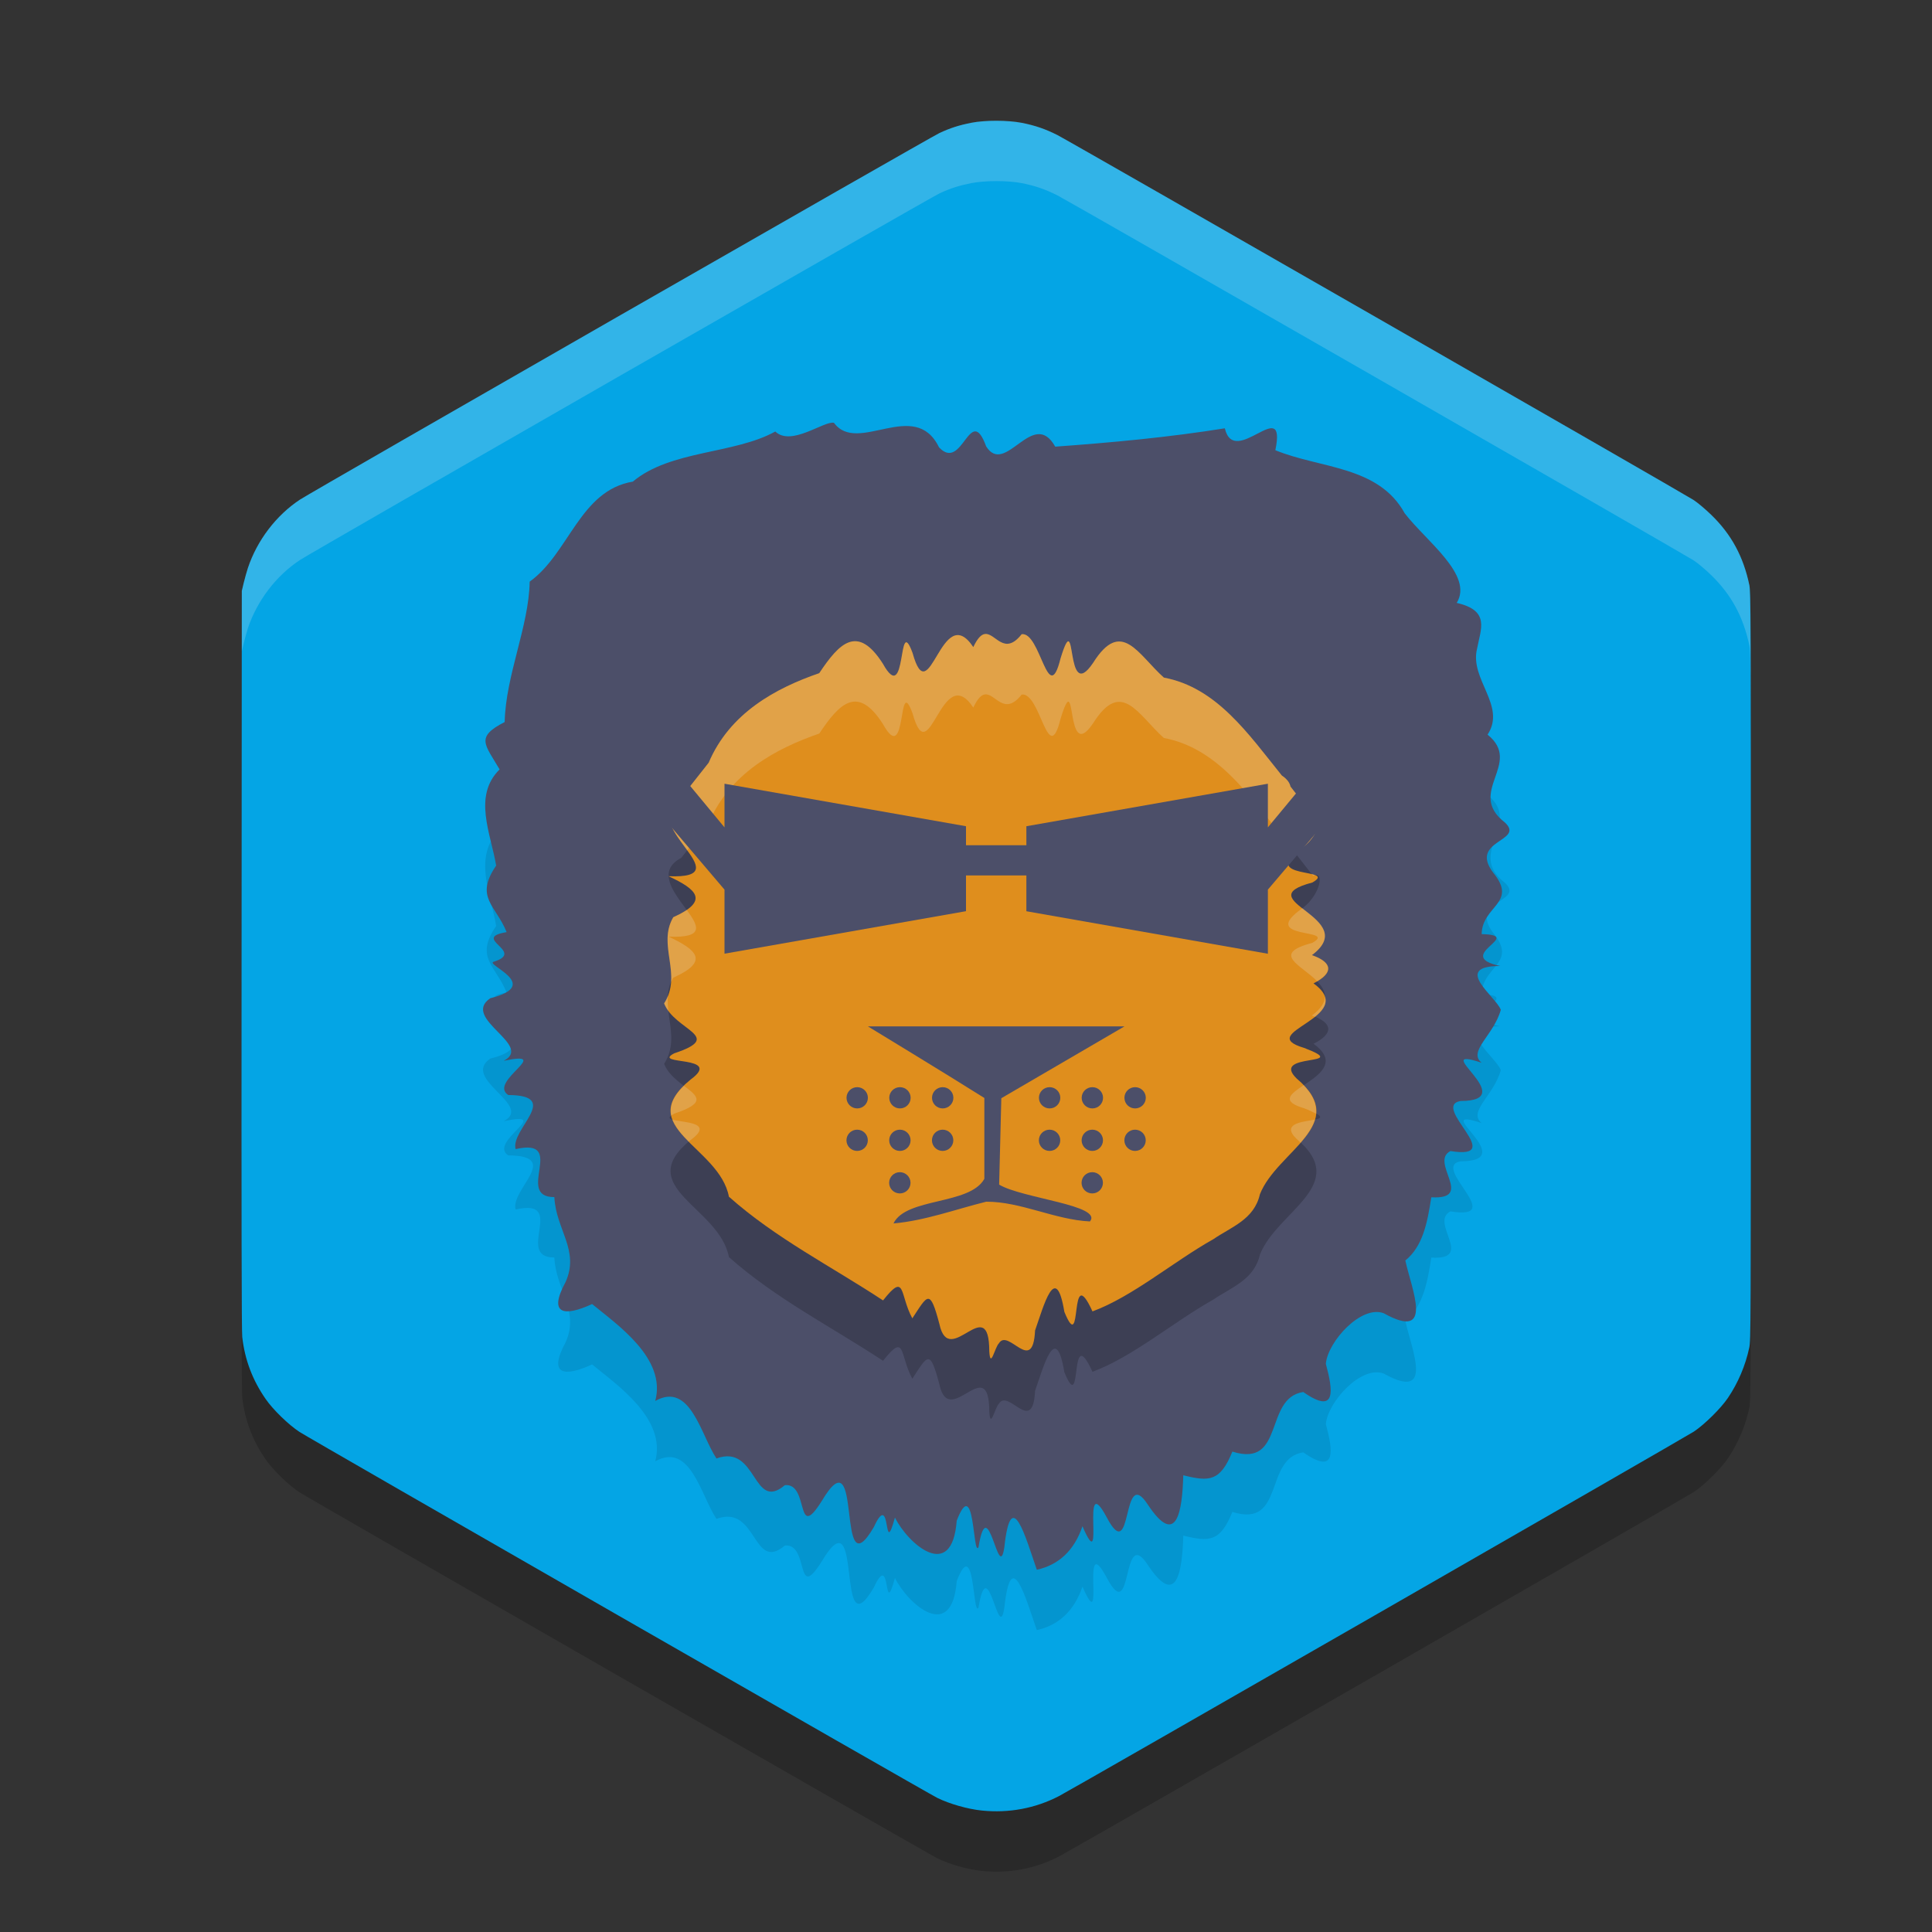 <svg xmlns="http://www.w3.org/2000/svg" width="32" height="32" version="1.1">
 <rect width="100%" height="100%" fill="#333333" stroke="none"/>
 <path style="opacity:0.2" d="M 16.26,30.988 C 16.027,30.964 15.726,30.878 15.525,30.779 15.362,30.699 5.127,24.826 4.962,24.718 4.78,24.599 4.523,24.35 4.4,24.172 4.182,23.858 4.056,23.524 4.012,23.146 4.001,23.053 3.998,21.21 4.001,16.901 l 0.004,-6.113 0.032,-0.134 c 0.017,-0.074 0.048,-0.184 0.069,-0.245 C 4.259,9.95 4.575,9.535 4.969,9.275 5.173,9.141 15.395,3.281 15.56,3.204 c 0.176,-0.082 0.323,-0.13 0.528,-0.17 0.226,-0.045 0.604,-0.044 0.833,8.19e-4 0.225,0.044 0.395,0.103 0.595,0.204 0.207,0.105 10.361,5.93 10.533,6.042 0.069,0.045 0.195,0.151 0.294,0.247 C 28.677,9.851 28.876,10.219 28.975,10.693 28.999,10.81 29,11.124 29,17.006 c 0,6.004 -7.64e-4,6.194 -0.027,6.316 -0.063,0.297 -0.186,0.585 -0.354,0.833 -0.116,0.172 -0.388,0.44 -0.562,0.556 -0.147,0.097 -10.292,5.921 -10.515,6.037 -0.396,0.205 -0.832,0.286 -1.282,0.24 z"/>
 <path style="fill:#04a5e5" d="M 16.26,29.988 C 16.027,29.964 15.726,29.878 15.525,29.779 15.362,29.699 5.127,23.826 4.962,23.718 4.78,23.599 4.523,23.35 4.4,23.172 4.182,22.858 4.056,22.524 4.012,22.146 4.001,22.053 3.998,20.21 4.001,15.901 l 0.004,-6.113 0.032,-0.134 C 4.055,9.58 4.086,9.47 4.106,9.409 4.259,8.95 4.575,8.535 4.969,8.275 5.173,8.141 15.395,2.281 15.56,2.204 c 0.176,-0.082 0.323,-0.13 0.528,-0.17 0.226,-0.045 0.604,-0.044 0.833,8.19e-4 0.225,0.044 0.395,0.103 0.595,0.204 0.207,0.105 10.361,5.93 10.533,6.042 0.069,0.045 0.195,0.151 0.294,0.247 C 28.677,8.851 28.876,9.219 28.975,9.693 28.999,9.81 29,10.124 29,16.006 c 0,6.004 -7.64e-4,6.194 -0.027,6.316 -0.063,0.297 -0.186,0.585 -0.354,0.833 -0.116,0.172 -0.388,0.44 -0.562,0.556 -0.147,0.097 -10.292,5.921 -10.515,6.037 -0.396,0.205 -0.832,0.286 -1.282,0.24 z"/>
 <path style="opacity:0.1" d="m 17.173,27 c -0.185,-0.531 -0.426,-1.416 -0.538,-0.372 -0.094,0.626 -0.27,-0.97 -0.428,-0.001 -0.097,0.171 -0.059,-1.223 -0.361,-0.439 -0.077,1.029 -0.809,0.38 -1.023,-0.052 -0.201,0.731 -0.051,-0.493 -0.35,0.158 -0.646,1.105 -0.161,-1.618 -0.865,-0.428 -0.437,0.693 -0.2,-0.31 -0.608,-0.267 -0.538,0.453 -0.453,-0.691 -1.133,-0.442 -0.261,-0.39 -0.431,-1.279 -1.014,-0.953 C 11.043,23.497 10.216,22.937 9.807,22.599 9.344,22.813 9.075,22.773 9.367,22.236 9.606,21.709 9.206,21.364 9.182,20.828 8.516,20.828 9.408,19.836 8.54,20.033 8.452,19.703 9.314,19.142 8.418,19.137 8.076,18.913 9.192,18.394 8.343,18.57 8.846,18.309 7.628,17.871 8.12,17.534 9.008,17.311 8.005,16.97 8.181,16.928 8.714,16.761 7.787,16.539 8.391,16.439 8.215,15.996 7.855,15.865 8.218,15.337 8.13,14.81 7.828,14.184 8.275,13.744 8.032,13.328 7.869,13.21 8.359,12.959 8.376,12.185 8.761,11.372 8.773,10.634 9.428,10.163 9.604,9.124 10.482,8.977 c 0.621,-0.524 1.684,-0.455 2.359,-0.831 0.264,0.254 0.81,-0.182 0.972,-0.144 0.392,0.537 1.339,-0.42 1.74,0.406 0.391,0.418 0.512,-0.75 0.781,-0.015 0.32,0.505 0.775,-0.652 1.144,0.004 0.938,-0.068 1.882,-0.155 2.809,-0.304 0.16,0.676 1.029,-0.575 0.837,0.363 0.744,0.306 1.706,0.254 2.142,1.044 0.353,0.461 1.145,1.024 0.862,1.485 0.557,0.127 0.398,0.431 0.337,0.758 -0.128,0.508 0.489,0.944 0.174,1.424 0.594,0.479 -0.365,0.953 0.287,1.455 0.34,0.317 -0.603,0.287 -0.195,0.83 0.417,0.508 -0.182,0.544 -0.19,1.019 0.735,0.016 -0.492,0.354 0.305,0.528 -0.807,5.23e-4 -0.063,0.51 0.012,0.726 -0.116,0.423 -0.552,0.686 -0.317,0.877 -0.922,-0.307 0.677,0.63 -0.348,0.633 -0.508,0.086 0.793,0.984 -0.169,0.829 -0.356,0.182 0.414,0.807 -0.317,0.766 -0.066,0.422 -0.138,0.808 -0.43,1.047 0.095,0.455 0.494,1.348 -0.357,0.874 -0.373,-0.143 -0.928,0.469 -0.96,0.837 0.119,0.438 0.181,0.856 -0.374,0.467 -0.655,0.098 -0.299,1.263 -1.174,0.987 -0.201,0.496 -0.382,0.5 -0.813,0.392 -0.017,0.583 -0.104,1.218 -0.591,0.481 -0.438,-0.667 -0.238,1.047 -0.676,0.218 -0.454,-0.848 -0.009,1.055 -0.403,0.146 -0.139,0.41 -0.402,0.642 -0.756,0.72 z"/>
 <path style="fill:#4c4f69" d="m 17.173,26 c -0.185,-0.531 -0.426,-1.416 -0.538,-0.372 -0.094,0.626 -0.27,-0.97 -0.428,-0.001 -0.097,0.171 -0.059,-1.223 -0.361,-0.439 -0.077,1.029 -0.809,0.38 -1.023,-0.052 -0.201,0.731 -0.051,-0.493 -0.35,0.158 -0.646,1.105 -0.161,-1.618 -0.865,-0.428 -0.437,0.693 -0.2,-0.31 -0.608,-0.267 -0.538,0.453 -0.453,-0.691 -1.133,-0.442 -0.261,-0.39 -0.431,-1.279 -1.014,-0.953 C 11.043,22.497 10.216,21.937 9.807,21.599 9.344,21.813 9.075,21.773 9.367,21.236 9.606,20.709 9.206,20.364 9.182,19.828 8.516,19.828 9.408,18.836 8.54,19.033 8.452,18.703 9.314,18.142 8.418,18.137 8.076,17.913 9.192,17.394 8.343,17.57 8.846,17.309 7.628,16.871 8.12,16.534 9.008,16.311 8.005,15.97 8.181,15.928 8.714,15.761 7.787,15.539 8.391,15.439 8.215,14.996 7.855,14.865 8.218,14.337 8.13,13.81 7.828,13.184 8.275,12.744 8.032,12.328 7.869,12.21 8.359,11.959 8.376,11.185 8.761,10.372 8.773,9.634 9.428,9.163 9.604,8.124 10.482,7.977 11.102,7.454 12.166,7.523 12.841,7.147 c 0.264,0.254 0.81,-0.182 0.972,-0.144 0.392,0.537 1.339,-0.42 1.74,0.406 0.391,0.418 0.512,-0.75 0.781,-0.015 0.32,0.505 0.775,-0.652 1.144,0.004 0.938,-0.068 1.882,-0.155 2.809,-0.304 0.16,0.676 1.029,-0.575 0.837,0.363 0.744,0.306 1.706,0.254 2.142,1.044 0.353,0.461 1.145,1.024 0.862,1.485 0.557,0.127 0.398,0.431 0.337,0.758 -0.128,0.508 0.489,0.944 0.174,1.424 0.594,0.479 -0.365,0.953 0.287,1.455 0.34,0.317 -0.603,0.287 -0.195,0.83 0.417,0.508 -0.182,0.544 -0.19,1.019 0.735,0.016 -0.492,0.354 0.305,0.528 -0.807,5.23e-4 -0.063,0.51 0.012,0.726 -0.116,0.423 -0.552,0.686 -0.317,0.877 -0.922,-0.307 0.677,0.63 -0.348,0.633 -0.508,0.086 0.793,0.984 -0.169,0.829 -0.356,0.182 0.414,0.807 -0.317,0.766 -0.066,0.422 -0.138,0.808 -0.43,1.047 0.095,0.455 0.494,1.348 -0.357,0.874 -0.373,-0.143 -0.928,0.469 -0.96,0.837 0.119,0.438 0.181,0.856 -0.374,0.467 -0.655,0.098 -0.299,1.263 -1.174,0.987 -0.201,0.496 -0.382,0.5 -0.813,0.392 -0.017,0.583 -0.104,1.218 -0.591,0.481 -0.438,-0.667 -0.238,1.047 -0.676,0.218 -0.454,-0.848 -0.009,1.055 -0.403,0.146 -0.139,0.41 -0.402,0.642 -0.756,0.72 z"/>
 <path style="opacity:0.2" d="m 16.311,11.501 c -0.058,0.009 -0.119,0.067 -0.19,0.217 -0.529,-0.794 -0.724,1.112 -1.006,0.098 -0.254,-0.691 -0.085,0.911 -0.492,0.178 -0.418,-0.656 -0.719,-0.348 -1.054,0.156 -0.723,0.248 -1.483,0.662 -1.831,1.483 l -0.455,0.576 c -0.801,0.427 1.052,1.355 -0.21,1.304 0.466,0.216 0.683,0.408 0.078,0.679 C 10.881,16.655 11.31,17.135 11,17.62 c 0.174,0.45 1.016,0.545 0.168,0.826 -0.389,0.203 0.83,0.027 0.269,0.436 -0.967,0.789 0.48,1.106 0.636,1.939 0.774,0.689 1.699,1.155 2.553,1.718 0.38,-0.481 0.27,-0.098 0.485,0.297 0.257,-0.392 0.291,-0.502 0.449,0.096 0.162,0.756 0.823,-0.558 0.826,0.453 0.018,0.3 0.094,-0.076 0.159,-0.135 0.156,-0.26 0.562,0.536 0.599,-0.213 0.14,-0.398 0.343,-1.166 0.485,-0.309 0.315,0.768 0.066,-0.881 0.466,-0.007 0.664,-0.245 1.337,-0.823 2.003,-1.197 0.298,-0.204 0.675,-0.325 0.77,-0.743 0.282,-0.72 1.515,-1.156 0.608,-1.918 -0.449,-0.438 0.949,-0.193 0.125,-0.506 -0.861,-0.255 0.934,-0.505 0.155,-1.069 0.336,-0.168 0.323,-0.346 -0.027,-0.468 0.831,-0.621 -1.092,-0.913 0.008,-1.203 0.444,-0.251 -0.943,-0.036 -0.152,-0.584 0.286,-0.22 0.36,-0.622 0.162,-0.527 l -0.373,-0.478 c -0.013,-0.063 -0.056,-0.124 -0.143,-0.183 -0.56,-0.695 -1.079,-1.457 -1.954,-1.622 -0.431,-0.385 -0.703,-0.99 -1.173,-0.242 -0.477,0.706 -0.254,-1.003 -0.538,-0.075 -0.207,0.832 -0.331,-0.447 -0.644,-0.401 -0.293,0.372 -0.438,-0.031 -0.612,-0.003 z"/>
 <path style="fill:#df8e1d" d="m 16.311,10.501 c -0.058,0.009 -0.119,0.067 -0.19,0.217 -0.529,-0.794 -0.724,1.112 -1.006,0.098 -0.254,-0.691 -0.085,0.911 -0.492,0.178 -0.418,-0.656 -0.719,-0.348 -1.054,0.156 -0.723,0.248 -1.483,0.662 -1.831,1.483 l -0.455,0.576 c -0.801,0.427 1.052,1.355 -0.21,1.304 0.466,0.216 0.683,0.408 0.078,0.679 C 10.881,15.655 11.31,16.135 11,16.62 c 0.174,0.45 1.016,0.545 0.168,0.826 -0.389,0.203 0.83,0.027 0.269,0.436 -0.967,0.789 0.48,1.106 0.636,1.939 0.774,0.689 1.699,1.155 2.553,1.718 0.38,-0.481 0.27,-0.098 0.485,0.297 0.257,-0.392 0.291,-0.502 0.449,0.096 0.162,0.756 0.823,-0.558 0.826,0.453 0.018,0.3 0.094,-0.076 0.159,-0.135 0.156,-0.26 0.562,0.536 0.599,-0.213 0.14,-0.398 0.343,-1.166 0.485,-0.309 0.315,0.768 0.066,-0.881 0.466,-0.007 0.664,-0.245 1.337,-0.823 2.003,-1.197 0.298,-0.204 0.675,-0.325 0.77,-0.743 0.282,-0.72 1.515,-1.156 0.608,-1.918 -0.449,-0.438 0.949,-0.193 0.125,-0.506 -0.861,-0.255 0.934,-0.505 0.155,-1.069 0.336,-0.168 0.323,-0.346 -0.027,-0.468 0.831,-0.621 -1.092,-0.913 0.008,-1.203 0.444,-0.251 -0.943,-0.036 -0.152,-0.584 0.286,-0.22 0.36,-0.622 0.162,-0.527 l -0.373,-0.478 c -0.013,-0.063 -0.056,-0.124 -0.143,-0.183 -0.56,-0.695 -1.079,-1.457 -1.954,-1.622 -0.431,-0.385 -0.703,-0.99 -1.173,-0.242 -0.477,0.706 -0.254,-1.003 -0.538,-0.075 -0.207,0.832 -0.331,-0.447 -0.644,-0.401 -0.293,0.372 -0.438,-0.031 -0.612,-0.003 z"/>
 <path style="fill:#eff1f5;opacity:0.2" d="M 16.344 10.5 C 16.333 10.499 16.321 10.5 16.311 10.502 C 16.253 10.511 16.192 10.569 16.121 10.719 C 15.592 9.925 15.397 11.831 15.115 10.816 C 14.861 10.125 15.032 11.727 14.625 10.994 C 14.207 10.338 13.905 10.647 13.57 11.15 C 12.847 11.399 12.086 11.812 11.738 12.633 L 11.285 13.209 C 10.864 13.434 11.175 13.797 11.383 14.084 L 11.738 13.633 C 12.086 12.812 12.847 12.399 13.57 12.15 C 13.905 11.647 14.207 11.338 14.625 11.994 C 15.032 12.727 14.861 11.125 15.115 11.816 C 15.397 12.831 15.592 10.925 16.121 11.719 C 16.192 11.569 16.253 11.511 16.311 11.502 C 16.484 11.474 16.629 11.876 16.922 11.504 C 17.235 11.458 17.359 12.738 17.566 11.906 C 17.85 10.978 17.629 12.686 18.105 11.98 C 18.575 11.233 18.847 11.838 19.277 12.223 C 20.152 12.388 20.673 13.151 21.232 13.846 C 21.32 13.904 21.362 13.965 21.375 14.027 L 21.457 14.131 C 21.491 14.101 21.534 14.069 21.586 14.033 C 21.872 13.813 21.946 13.41 21.748 13.506 L 21.375 13.027 C 21.362 12.965 21.32 12.904 21.232 12.846 C 20.673 12.151 20.152 11.388 19.277 11.223 C 18.847 10.838 18.575 10.233 18.105 10.98 C 17.629 11.686 17.85 9.978 17.566 10.906 C 17.359 11.738 17.235 10.458 16.922 10.504 C 16.647 10.853 16.504 10.52 16.344 10.5 z M 21.729 14.48 L 21.748 14.506 C 21.76 14.5 21.771 14.496 21.781 14.494 C 21.768 14.489 21.747 14.485 21.729 14.48 z M 11.074 14.514 C 11.076 14.515 11.078 14.515 11.08 14.516 C 11.08 14.515 11.08 14.514 11.08 14.514 C 11.078 14.514 11.077 14.514 11.074 14.514 z M 21.572 15.043 C 20.815 15.577 22.177 15.368 21.736 15.617 C 21.04 15.8 21.555 15.984 21.816 16.252 C 22.084 16.095 22.055 15.934 21.73 15.82 C 22.185 15.48 21.82 15.239 21.572 15.043 z M 11.375 15.072 C 11.319 15.111 11.246 15.151 11.152 15.193 C 10.947 15.543 11.141 15.902 11.115 16.266 C 11.126 16.241 11.138 16.218 11.152 16.193 C 11.757 15.923 11.54 15.73 11.074 15.514 C 11.681 15.538 11.567 15.336 11.375 15.072 z M 11.062 16.496 C 11.046 16.537 11.026 16.578 11 16.619 C 11.017 16.664 11.042 16.704 11.07 16.742 C 11.061 16.659 11.056 16.578 11.062 16.496 z M 21.945 16.506 C 21.944 16.6 21.884 16.705 21.73 16.82 C 21.749 16.827 21.762 16.835 21.779 16.842 C 21.9 16.745 21.989 16.635 21.945 16.506 z M 21.592 17.975 C 21.373 18.121 21.206 18.24 21.602 18.357 C 21.697 18.394 21.755 18.422 21.797 18.445 C 21.81 18.299 21.755 18.145 21.592 17.975 z M 11.328 17.984 C 11.14 18.17 11.088 18.329 11.119 18.477 C 11.131 18.467 11.146 18.457 11.168 18.445 C 11.711 18.265 11.552 18.154 11.328 17.984 z M 21.779 18.543 C 21.598 18.582 21.205 18.601 21.475 18.863 C 21.5 18.885 21.519 18.905 21.541 18.926 C 21.65 18.8 21.74 18.674 21.779 18.543 z M 11.139 18.545 C 11.186 18.669 11.288 18.789 11.408 18.91 C 11.419 18.901 11.426 18.892 11.438 18.883 C 11.849 18.582 11.305 18.596 11.139 18.545 z"/>
 <path style="fill:#4c4f69" d="M 10.137,11.456 9.62,11.937 12,14.735 v 1.061 l 4,-0.704 V 14.5 h 1 v 0.593 l 4,0.704 V 14.735 L 23.38,11.937 22.863,11.456 21,13.704 v -0.723 l -4,0.704 V 14 h -1 v -0.315 l -4,-0.704 v 0.723 z"/>
 <path style="fill:#4c4f69" d="m 14.375,17 c 0,0 1.276,0.775 1.929,1.186 v 1.339 c -0.241,0.437 -1.298,0.307 -1.505,0.739 0.523,-0.046 1.027,-0.234 1.536,-0.36 0.57,-0.003 1.136,0.299 1.718,0.327 0.217,-0.269 -1.12,-0.381 -1.504,-0.61 0.011,-0.477 0.036,-1.431 0.036,-1.431 L 18.625,17 Z m -0.177,1.007 c -0.098,0 -0.177,0.079 -0.177,0.176 0,0.097 0.079,0.176 0.177,0.176 0.098,0 0.177,-0.079 0.177,-0.176 0,-0.097 -0.079,-0.176 -0.177,-0.176 z m 0.708,0 c -0.098,0 -0.177,0.079 -0.177,0.176 0,0.097 0.079,0.176 0.177,0.176 0.098,0 0.177,-0.079 0.177,-0.176 0,-0.097 -0.079,-0.176 -0.177,-0.176 z m 0.708,0 c -0.098,0 -0.177,0.079 -0.177,0.176 0,0.097 0.079,0.176 0.177,0.176 0.098,0 0.177,-0.079 0.177,-0.176 0,-0.097 -0.079,-0.176 -0.177,-0.176 z m 1.771,0 c -0.098,0 -0.177,0.079 -0.177,0.176 0,0.097 0.079,0.176 0.177,0.176 0.098,0 0.177,-0.079 0.177,-0.176 0,-0.097 -0.079,-0.176 -0.177,-0.176 z m 0.708,0 c -0.098,0 -0.177,0.079 -0.177,0.176 0,0.097 0.079,0.176 0.177,0.176 0.098,0 0.177,-0.079 0.177,-0.176 0,-0.097 -0.079,-0.176 -0.177,-0.176 z m 0.708,0 c -0.098,0 -0.177,0.079 -0.177,0.176 0,0.097 0.079,0.176 0.177,0.176 0.098,0 0.177,-0.079 0.177,-0.176 0,-0.097 -0.079,-0.176 -0.177,-0.176 z m -4.604,0.704 c -0.098,0 -0.177,0.079 -0.177,0.176 -10e-7,0.097 0.079,0.176 0.177,0.176 0.098,0 0.177,-0.079 0.177,-0.176 0,-0.097 -0.079,-0.176 -0.177,-0.176 z m 0.708,0 c -0.098,0 -0.177,0.079 -0.177,0.176 -1e-6,0.097 0.079,0.176 0.177,0.176 0.098,0 0.177,-0.079 0.177,-0.176 0,-0.097 -0.079,-0.176 -0.177,-0.176 z m 0.708,0 c -0.098,0 -0.177,0.079 -0.177,0.176 -10e-7,0.097 0.079,0.176 0.177,0.176 0.098,0 0.177,-0.079 0.177,-0.176 0,-0.097 -0.079,-0.176 -0.177,-0.176 z m 1.771,0 c -0.098,0 -0.177,0.079 -0.177,0.176 -10e-7,0.097 0.079,0.176 0.177,0.176 0.098,0 0.177,-0.079 0.177,-0.176 0,-0.097 -0.079,-0.176 -0.177,-0.176 z m 0.708,0 c -0.098,0 -0.177,0.079 -0.177,0.176 -1e-6,0.097 0.079,0.176 0.177,0.176 0.098,0 0.177,-0.079 0.177,-0.176 0,-0.097 -0.079,-0.176 -0.177,-0.176 z m 0.708,0 c -0.098,0 -0.177,0.079 -0.177,0.176 -10e-7,0.097 0.079,0.176 0.177,0.176 0.098,0 0.177,-0.079 0.177,-0.176 0,-0.097 -0.079,-0.176 -0.177,-0.176 z m -3.896,0.704 c -0.098,0 -0.177,0.079 -0.177,0.176 0,0.097 0.079,0.176 0.177,0.176 0.098,0 0.177,-0.079 0.177,-0.176 0,-0.097 -0.079,-0.176 -0.177,-0.176 z m 3.187,0 c -0.098,0 -0.177,0.079 -0.177,0.176 0,0.097 0.079,0.176 0.177,0.176 0.098,0 0.177,-0.079 0.177,-0.176 0,-0.097 -0.079,-0.176 -0.177,-0.176 z"/>
 <path style="fill:#eff1f5;opacity:0.2" d="M 16.504 2 C 16.353 2 16.201 2.011 16.088 2.033 C 15.883 2.074 15.736 2.121 15.561 2.203 C 15.395 2.281 5.172 8.141 4.969 8.275 C 4.574 8.535 4.258 8.949 4.105 9.408 C 4.085 9.469 4.055 9.581 4.037 9.654 L 4.006 9.787 L 4.006 10.787 L 4.037 10.654 C 4.055 10.581 4.085 10.469 4.105 10.408 C 4.258 9.949 4.574 9.535 4.969 9.275 C 5.172 9.141 15.395 3.281 15.561 3.203 C 15.736 3.121 15.883 3.074 16.088 3.033 C 16.314 2.989 16.693 2.988 16.922 3.033 C 17.147 3.077 17.317 3.137 17.518 3.238 C 17.725 3.344 27.879 9.169 28.051 9.281 C 28.12 9.326 28.245 9.431 28.344 9.527 C 28.677 9.851 28.876 10.219 28.975 10.693 C 28.987 10.752 28.993 10.859 28.996 11.688 C 28.993 10.353 28.989 9.763 28.975 9.693 C 28.876 9.219 28.677 8.851 28.344 8.527 C 28.245 8.431 28.12 8.326 28.051 8.281 C 27.879 8.169 17.725 2.344 17.518 2.238 C 17.317 2.137 17.147 2.077 16.922 2.033 C 16.807 2.011 16.655 2 16.504 2 z"/>
</svg>
